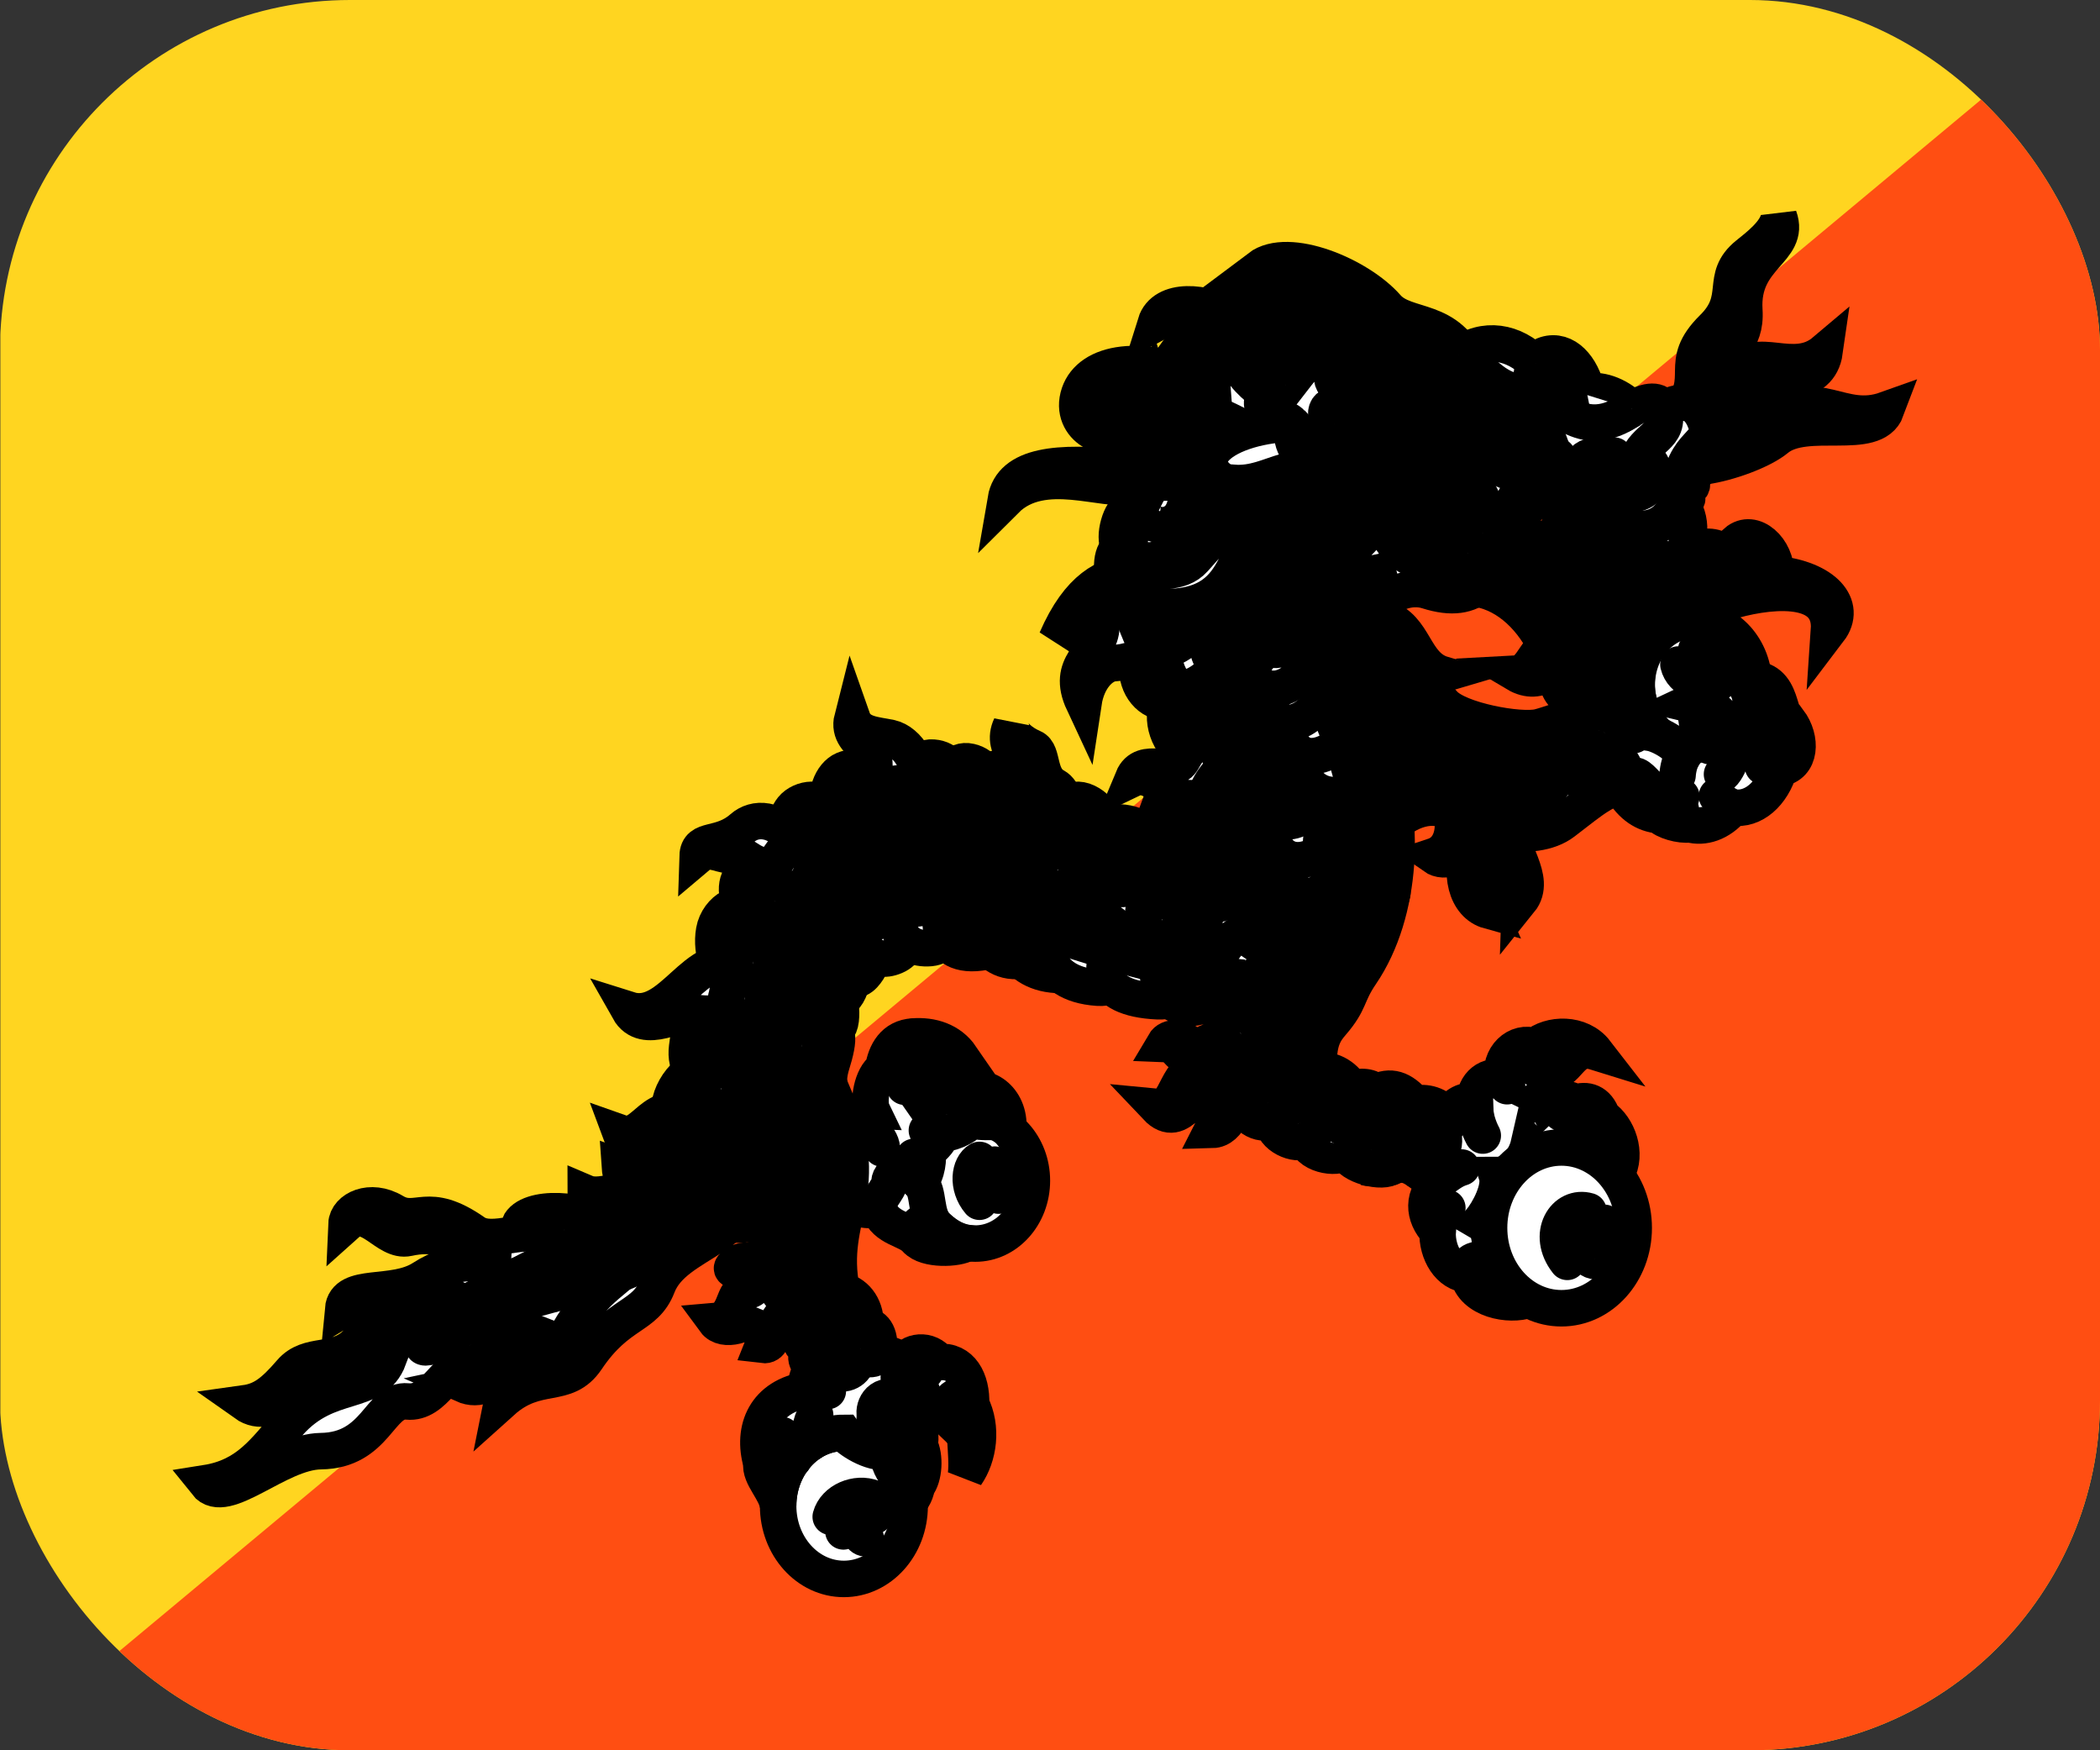 <svg width="24" height="20" viewBox="0 0 24 20" fill="none" xmlns="http://www.w3.org/2000/svg">
<rect x="0" y="0" width="24" height="20" fill="#333333" stroke="none"/>
<g clip-path="url(#clip0_275_23238)">
<path d="M0.004 0H24.007V20H0.004V0Z" fill="#FFD520"/>
<path d="M0.004 20H24.007V0L0.004 20Z" fill="#FF4E12"/>
<path d="M12.952 6.253C12.803 6.194 12.706 6.279 12.711 6.494C12.716 6.709 12.817 6.832 12.967 6.752L12.952 6.253Z" fill="white" stroke="black" stroke-width="0.417"/>
<path d="M13.084 5.85C12.959 5.741 12.843 5.788 12.785 5.993C12.728 6.198 12.788 6.351 12.953 6.328L13.084 5.85V5.85Z" fill="white" stroke="black" stroke-width="0.417"/>
<path d="M13.291 5.462C13.184 5.332 13.062 5.357 12.976 5.549C12.89 5.741 12.927 5.903 13.094 5.91L13.291 5.462ZM13.155 7.353C12.972 7.428 12.952 7.707 13.068 7.879C13.184 8.05 13.397 8.082 13.512 7.879L13.155 7.353L13.155 7.353Z" fill="white" stroke="black" stroke-width="0.417"/>
<path d="M12.943 6.762C12.769 6.698 12.612 6.957 12.585 7.191C12.552 7.486 12.175 7.583 12.383 8.028C12.426 7.744 12.595 7.588 12.73 7.578C12.865 7.567 13.068 7.535 13.155 7.352L12.943 6.762ZM13.493 7.91C13.29 7.964 13.261 8.264 13.406 8.479C13.53 8.663 13.918 8.619 13.908 8.436L13.493 7.91V7.91ZM14.068 9.719C14.078 9.525 13.797 9.45 13.662 9.488C13.527 9.525 13.269 9.483 13.208 9.322C13.16 9.45 13.23 9.59 13.426 9.66C13.574 9.712 13.57 9.831 13.527 9.885C13.638 9.906 13.966 9.906 14.068 9.719Z" fill="white" stroke="black" stroke-width="0.417"/>
<path d="M13.909 8.485C13.71 8.389 13.593 8.536 13.517 8.678C13.406 8.888 13.063 8.619 12.947 8.898C13.104 8.823 13.264 8.983 13.339 9.038C13.551 9.193 13.962 9.145 14.02 8.78L13.909 8.485Z" fill="white" stroke="black" stroke-width="0.417"/>
<path d="M14.024 8.742C13.826 8.909 13.749 9.107 13.754 9.241C13.759 9.375 13.928 9.67 14.111 9.687C14.218 9.445 14.271 8.935 14.024 8.742ZM13.204 9.778C13.204 9.697 13.31 9.665 13.382 9.692C13.455 9.719 13.566 9.799 13.527 9.885L13.204 9.778ZM12.112 9.338C12.093 9.241 12.233 9.075 12.421 9.166C12.609 9.257 12.633 9.434 12.556 9.504L12.112 9.338Z" fill="white" stroke="black" stroke-width="0.417"/>
<path d="M12.571 9.515C12.556 9.461 12.692 9.354 12.923 9.418C13.155 9.483 13.212 9.649 13.204 9.778L12.571 9.515ZM12.088 9.338C12.209 9.236 12.163 9.043 12.054 8.984C11.856 8.876 11.929 8.597 11.803 8.544C11.678 8.49 11.557 8.393 11.552 8.297C11.489 8.431 11.528 8.554 11.615 8.64C11.702 8.726 11.547 9.075 11.658 9.166L12.088 9.338ZM9.499 9.263C9.398 9.086 9.156 9.118 9.055 9.241C8.954 9.365 8.968 9.547 9.065 9.628L9.499 9.263V9.263ZM10.079 9C10.04 8.764 9.784 8.737 9.644 8.796C9.504 8.855 9.408 9.091 9.499 9.263L10.079 9H10.079Z" fill="white" stroke="black" stroke-width="0.417"/>
<path d="M10.465 8.968C10.557 8.769 10.378 8.474 10.175 8.431C10.006 8.395 9.806 8.396 9.741 8.211C9.7 8.372 9.808 8.474 9.934 8.565C10.059 8.656 9.91 8.892 10.113 9.027L10.465 8.968Z" fill="white" stroke="black" stroke-width="0.417"/>
<path d="M10.446 8.975C10.404 8.833 10.489 8.644 10.663 8.657C10.836 8.67 10.935 8.81 10.859 8.985L10.446 8.975Z" fill="white" stroke="black" stroke-width="0.417"/>
<path d="M10.832 8.985C10.808 8.838 10.917 8.664 11.087 8.704C11.257 8.744 11.337 8.898 11.24 9.06L10.832 8.985Z" fill="white" stroke="black" stroke-width="0.417"/>
<path d="M11.216 9.053C11.199 8.904 11.315 8.737 11.483 8.786C11.651 8.836 11.725 8.994 11.62 9.15L11.216 9.053ZM8.302 11.511C7.978 11.511 7.899 11.597 7.853 11.967C7.795 12.429 8.36 12.482 8.302 11.511Z" fill="white" stroke="black" stroke-width="0.417"/>
<path d="M8.447 11.029C7.949 10.819 7.679 11.694 7.186 11.538C7.362 11.85 7.79 11.539 7.949 11.571C8.22 11.624 8.804 11.512 8.447 11.029ZM8.123 12.225C7.877 12.102 7.611 12.52 7.659 12.703C7.721 12.935 8.282 12.746 8.123 12.225ZM6.974 14.028C7.109 14.071 7.273 14.157 7.244 14.447C7.215 14.736 6.722 15.327 6.278 15.359C5.834 15.391 5.674 15.987 5.293 15.82C5.65 15.745 5.65 15.295 5.93 15.155C5.728 15.075 5.621 15.584 5.361 15.584C5.1 15.584 4.974 16.046 4.655 16.014C4.337 15.982 4.303 16.575 3.665 16.582C3.178 16.588 2.574 17.221 2.357 16.947C2.83 16.872 3.021 16.581 3.303 16.26C3.757 15.745 4.269 15.976 4.443 15.52C4.241 15.672 4.001 15.75 3.757 15.745C3.46 15.739 3.134 16.271 2.801 16.035C2.994 16.008 3.12 15.917 3.323 15.681C3.53 15.439 3.835 15.595 4.076 15.348C4.453 14.962 4.776 15.284 5.138 14.801C5.037 14.747 4.82 14.785 4.617 14.903C4.414 15.021 4.153 14.822 3.921 14.962C3.95 14.645 4.491 14.826 4.829 14.608C5.211 14.361 5.527 14.433 5.829 14.463C5.409 14.46 5.245 14.018 4.665 14.146C4.412 14.203 4.211 13.76 3.96 13.985C3.967 13.819 4.231 13.685 4.501 13.846C4.771 14.007 4.88 13.705 5.419 14.082C5.641 14.238 6.022 13.985 6.264 14.152C6.232 14.05 6.095 13.985 5.933 13.999C6.034 13.768 6.689 13.797 6.974 14.028L6.974 14.028Z" fill="white" stroke="black" stroke-width="0.417"/>
<path d="M7.404 13.679C7.191 13.497 6.896 13.717 6.694 13.631C6.694 13.781 6.761 14.007 6.983 14.092C7.051 14.039 7.355 13.744 7.404 13.679Z" fill="white" stroke="black" stroke-width="0.417"/>
<path d="M7.737 13.158C7.403 12.97 7.346 13.437 7.085 13.341C7.094 13.475 7.191 13.641 7.403 13.679L7.737 13.158H7.737Z" fill="white" stroke="black" stroke-width="0.417"/>
<path d="M7.935 12.735C7.442 12.52 7.379 13.046 7.09 12.944C7.157 13.126 7.573 13.223 7.785 13.158L7.935 12.735ZM8.611 10.432C8.48 10.229 8.205 10.395 8.162 10.636C8.118 10.878 8.224 11.216 8.408 11.141L8.611 10.432Z" fill="white" stroke="black" stroke-width="0.417"/>
<path d="M8.944 9.789C8.717 9.73 8.456 9.757 8.485 10.004C8.398 10.047 8.374 10.363 8.611 10.433L8.944 9.789V9.789Z" fill="white" stroke="black" stroke-width="0.417"/>
<path d="M9.094 9.622C8.871 9.333 8.624 9.339 8.485 9.461C8.229 9.687 7.98 9.558 7.973 9.783C8.128 9.652 8.263 9.81 8.388 9.762C8.514 9.714 8.606 9.982 8.954 9.869L9.094 9.622ZM8.557 13.953C8.591 14.023 8.799 14.055 8.9 13.937C9.035 13.78 8.886 13.347 8.673 13.314C8.461 13.282 8.442 13.803 8.558 13.953H8.557Z" fill="white" stroke="black" stroke-width="0.417"/>
<path d="M8.316 13.964C8.62 14.087 8.751 13.808 8.586 13.631C8.543 13.69 8.383 13.905 8.316 13.964Z" fill="white" stroke="black" stroke-width="0.417"/>
<path d="M7.176 14.425C7.118 14.618 6.819 14.65 6.481 15.251C6.143 15.852 5.819 15.6 5.737 16.013C6.143 15.648 6.461 15.89 6.703 15.53C7.07 14.983 7.372 15.061 7.514 14.693C7.717 14.167 8.606 14.178 8.654 13.351C8.355 13.287 7.408 14.178 7.176 14.425V14.425ZM14.797 6.311C15.184 6.451 15.193 7.009 15.637 7.191C16.082 7.374 16.125 7.814 16.487 7.706C16.149 7.605 16.174 7.17 15.821 7.063C15.408 6.937 15.251 6.236 14.923 6.129M16.57 9.225C16.637 9.397 16.628 9.703 16.386 9.783C16.516 9.874 16.709 9.788 16.816 9.59C16.656 9.982 16.763 10.336 17.014 10.406C16.893 10.132 17.163 10.003 17.077 9.826C17.236 9.901 17.376 10.143 17.371 10.293C17.579 10.035 17.217 9.692 17.284 9.45L16.57 9.225ZM14.068 11.983C13.831 11.752 13.73 12.043 13.614 11.943C13.505 11.849 13.36 11.835 13.305 11.929C13.508 11.937 13.409 12.112 13.802 12.155C13.409 12.184 13.481 12.673 13.218 12.648C13.498 12.944 13.643 12.386 13.87 12.477C13.802 12.498 13.976 12.675 13.855 12.911C14.051 12.906 14.131 12.605 14.155 12.45L14.068 11.983ZM8.857 14.489C8.77 14.409 8.519 14.371 8.422 14.435C8.326 14.5 8.359 14.516 8.475 14.527C8.591 14.537 8.741 14.746 8.49 14.757C8.374 14.763 8.413 15.074 8.171 15.095C8.27 15.23 8.553 15.141 8.654 14.993C8.635 15.114 8.78 15.224 8.722 15.369C8.9 15.391 8.796 14.967 9.079 14.988C8.963 15.004 9.011 15.294 9.214 15.219C9.093 15.283 9.156 15.439 9.291 15.401C9.205 15.434 9.176 15.557 9.296 15.627C9.412 15.45 9.282 14.816 8.857 14.489V14.489ZM19.375 8.568C19.745 8.568 20.045 8.235 20.045 7.825C20.045 7.414 19.745 7.081 19.375 7.081C19.006 7.081 18.706 7.414 18.706 7.825C18.706 8.235 19.006 8.568 19.375 8.568Z" fill="white"/>
<path d="M14.797 6.311C15.184 6.451 15.193 7.009 15.637 7.191C16.082 7.374 16.125 7.814 16.487 7.706C16.149 7.605 16.174 7.17 15.821 7.063C15.408 6.937 15.251 6.236 14.923 6.129M7.176 14.425C7.118 14.618 6.819 14.65 6.481 15.251C6.143 15.852 5.819 15.6 5.737 16.013C6.143 15.648 6.461 15.89 6.703 15.53C7.07 14.983 7.372 15.061 7.514 14.693C7.717 14.167 8.606 14.178 8.654 13.351C8.355 13.287 7.408 14.178 7.176 14.425V14.425ZM16.57 9.225C16.637 9.397 16.628 9.703 16.386 9.783C16.516 9.874 16.709 9.788 16.816 9.59C16.656 9.982 16.763 10.336 17.014 10.406C16.893 10.132 17.163 10.003 17.077 9.826C17.236 9.901 17.376 10.143 17.371 10.293C17.579 10.035 17.217 9.692 17.284 9.45L16.57 9.225V9.225ZM14.068 11.983C13.831 11.752 13.73 12.043 13.614 11.943C13.505 11.849 13.36 11.835 13.305 11.929C13.508 11.937 13.409 12.112 13.802 12.155C13.409 12.184 13.481 12.673 13.218 12.648C13.498 12.944 13.643 12.386 13.87 12.477C13.802 12.498 13.976 12.675 13.855 12.911C14.051 12.906 14.131 12.605 14.155 12.45L14.068 11.983ZM8.857 14.489C8.77 14.409 8.519 14.371 8.422 14.435C8.326 14.5 8.359 14.516 8.475 14.527C8.591 14.537 8.741 14.746 8.49 14.757C8.374 14.763 8.413 15.074 8.171 15.095C8.27 15.23 8.553 15.141 8.654 14.993C8.635 15.114 8.78 15.224 8.722 15.369C8.9 15.391 8.796 14.967 9.079 14.988C8.963 15.004 9.011 15.294 9.214 15.219C9.093 15.283 9.156 15.439 9.291 15.401C9.205 15.434 9.176 15.557 9.296 15.627C9.412 15.45 9.282 14.816 8.857 14.489V14.489ZM19.375 8.568C19.745 8.568 20.045 8.235 20.045 7.825C20.045 7.414 19.745 7.081 19.375 7.081C19.006 7.081 18.706 7.414 18.706 7.825C18.706 8.235 19.006 8.568 19.375 8.568V8.568Z" stroke="black" stroke-width="0.417"/>
<path d="M15.879 9.467C16.082 9.252 16.391 9.145 16.603 9.306C16.816 9.467 17.521 9.66 17.869 9.392C18.216 9.124 18.381 8.984 18.535 9.016C18.651 9.209 18.791 9.301 18.965 9.317C19.018 9.381 19.206 9.435 19.313 9.419C19.467 9.462 19.656 9.408 19.805 9.226C20.037 9.263 20.254 9.07 20.337 8.78C20.583 8.748 20.597 8.442 20.443 8.238C20.298 8.206 20.409 7.664 19.883 7.771C20.105 7.922 19.936 8.222 20.119 8.362C19.994 8.362 19.832 8.421 19.793 8.63C19.841 8.485 19.786 8.388 19.752 8.356C19.757 8.233 19.511 7.93 19.279 8.04C19.445 8.08 19.351 8.378 19.472 8.49C19.385 8.496 19.293 8.544 19.24 8.63C19.177 8.507 18.955 8.378 18.82 8.367C18.82 8.324 18.813 8.238 18.796 8.195C18.736 8.067 18.685 7.914 18.709 7.718C18.593 7.857 18.497 8.05 18.439 8.19C18.255 8.05 17.801 8.254 17.589 8.308C17.376 8.362 16.661 8.233 16.497 8.04C16.333 7.847 16.014 7.728 15.715 7.632C15.303 7.499 15.3 6.999 14.845 6.655C14.836 7.278 15.686 9.252 15.879 9.467H15.879ZM11.146 14.21C11.504 14.21 11.793 13.888 11.793 13.491C11.793 13.094 11.504 12.772 11.146 12.772C10.789 12.772 10.499 13.094 10.499 13.491C10.499 13.888 10.789 14.21 11.146 14.21Z" fill="white" stroke="black" stroke-width="0.417"/>
<path d="M9.601 13.658C9.731 13.845 9.953 13.835 10.045 13.819C10.122 14.044 10.368 14.039 10.475 14.162C10.581 14.286 10.943 14.275 11.05 14.205C10.953 14.194 10.827 14.13 10.707 14.017C10.561 13.881 10.629 13.609 10.513 13.513C10.6 13.405 10.615 13.228 10.596 13.159C10.687 13.1 10.755 13.003 10.765 12.955C10.924 12.944 11.064 12.853 11.122 12.783C11.204 12.869 11.412 12.756 11.523 12.901C11.547 12.547 11.243 12.359 11.04 12.477C10.958 12.429 10.74 12.461 10.702 12.525C10.634 12.493 10.446 12.601 10.359 12.67C10.456 12.611 10.47 12.434 10.431 12.37C10.513 12.332 10.605 12.209 10.615 12.118C10.731 12.139 10.905 12.053 10.982 12.075C10.856 11.892 10.649 11.828 10.436 11.844C10.216 11.857 10.122 12.029 10.093 12.214C9.963 12.3 9.919 12.59 9.968 12.692C9.893 12.689 9.823 12.77 9.794 12.815C9.692 12.767 9.548 12.732 9.444 12.732M9.49 12.44C9.446 12.3 9.504 12.175 9.533 12.064C9.608 11.782 9.562 11.71 9.335 11.748C9.316 11.882 9.432 12.322 9.49 12.44Z" fill="white"/>
<path d="M9.601 13.658C9.731 13.845 9.953 13.835 10.045 13.819C10.122 14.044 10.368 14.039 10.475 14.162C10.581 14.286 10.943 14.275 11.05 14.205C10.953 14.194 10.827 14.13 10.707 14.017C10.561 13.881 10.629 13.609 10.513 13.513C10.6 13.405 10.615 13.228 10.596 13.159C10.687 13.1 10.755 13.003 10.765 12.955C10.924 12.944 11.064 12.853 11.122 12.783C11.204 12.869 11.412 12.756 11.523 12.901C11.547 12.547 11.243 12.359 11.04 12.477C10.958 12.429 10.74 12.461 10.702 12.525C10.634 12.493 10.446 12.601 10.359 12.67C10.456 12.611 10.47 12.434 10.431 12.37C10.513 12.332 10.605 12.209 10.615 12.118C10.731 12.139 10.905 12.053 10.982 12.075C10.856 11.892 10.649 11.828 10.436 11.844C10.216 11.857 10.122 12.029 10.093 12.214C9.963 12.3 9.919 12.59 9.968 12.692C9.893 12.689 9.823 12.77 9.794 12.815C9.692 12.767 9.548 12.732 9.444 12.732M9.49 12.44C9.446 12.3 9.504 12.175 9.533 12.064C9.608 11.782 9.562 11.71 9.335 11.748C9.316 11.882 9.432 12.322 9.49 12.44Z" stroke="black" stroke-width="0.417"/>
<path d="M9.323 11.763C9.381 11.828 9.586 11.857 9.608 11.653C9.633 11.419 9.548 11.329 9.364 11.42C9.35 11.473 9.333 11.693 9.323 11.763Z" fill="white" stroke="black" stroke-width="0.417"/>
<path d="M9.367 11.412C9.444 11.447 9.611 11.517 9.702 11.318C9.779 11.152 9.678 11.023 9.519 11.034C9.48 11.082 9.403 11.254 9.367 11.412Z" fill="white" stroke="black" stroke-width="0.417"/>
<path d="M9.509 11.018C9.528 11.082 9.726 11.297 9.871 11.141C10.016 10.986 10.016 10.755 9.799 10.669C9.741 10.68 9.567 10.905 9.509 11.018V11.018Z" fill="white" stroke="black" stroke-width="0.417"/>
<path d="M9.799 10.669C9.842 10.803 9.977 11.034 10.228 10.926C10.479 10.819 10.373 10.47 10.257 10.4C10.19 10.406 9.915 10.545 9.799 10.669Z" fill="white" stroke="black" stroke-width="0.417"/>
<path d="M10.258 10.401C10.238 10.519 10.258 10.841 10.6 10.835C10.943 10.83 10.847 10.385 10.76 10.32C10.62 10.32 10.383 10.326 10.258 10.401Z" fill="white" stroke="black" stroke-width="0.417"/>
<path d="M10.774 10.336C10.736 10.427 10.649 11.028 11.32 10.862C11.407 10.84 11.634 10.288 10.774 10.336Z" fill="white" stroke="black" stroke-width="0.417"/>
<path d="M11.141 10.39C11.074 10.465 11.248 11.071 11.701 10.969C12.155 10.867 11.774 10.293 11.141 10.39Z" fill="white" stroke="black" stroke-width="0.417"/>
<path d="M11.527 10.481C11.455 10.648 11.564 11.141 12.124 11.141C12.632 11.141 12.097 10.492 11.527 10.481Z" fill="white" stroke="black" stroke-width="0.417"/>
<path d="M11.967 10.626C11.931 10.719 11.886 11.242 12.546 11.286C13.025 11.319 12.909 10.567 11.967 10.626Z" fill="white" stroke="black" stroke-width="0.417"/>
<path d="M12.677 10.846C12.595 11.007 12.508 11.409 13.232 11.441C13.697 11.462 13.411 10.857 12.677 10.846Z" fill="white" stroke="black" stroke-width="0.417"/>
<path d="M13.281 10.97C13.175 11.131 13.253 11.446 13.522 11.506C13.86 11.581 13.909 11.227 13.677 11.056C13.445 10.884 13.281 10.97 13.281 10.97V10.97Z" fill="white" stroke="black" stroke-width="0.417"/>
<path d="M13.609 11.044C13.532 11.194 13.58 11.559 14.092 11.559C14.198 11.559 14.604 11.098 13.609 11.044ZM9.644 18.042C10.059 18.042 10.396 17.668 10.396 17.207C10.396 16.746 10.059 16.372 9.644 16.372C9.229 16.372 8.893 16.746 8.893 17.207C8.893 17.668 9.229 18.042 9.644 18.042Z" fill="white" stroke="black" stroke-width="0.417"/>
<path d="M15.155 5.904C15.097 5.968 14.976 6.162 14.952 6.237C14.701 7.074 15.371 7.699 15.763 8.598C16.072 9.306 16.034 10.422 15.551 11.13C15.385 11.373 15.435 11.442 15.222 11.689C15.141 11.783 15.048 11.903 15.077 12.247C15.213 12.193 15.406 12.332 15.444 12.451C15.541 12.397 15.676 12.418 15.725 12.483C15.889 12.397 16.024 12.44 16.169 12.612C16.294 12.59 16.43 12.612 16.555 12.762C16.623 12.612 16.758 12.558 16.855 12.59C16.845 12.397 17.019 12.257 17.173 12.332C17.125 12.075 17.337 11.882 17.54 11.957C17.714 11.807 18.062 11.796 18.236 12.021C17.927 11.925 17.936 12.29 17.675 12.257C17.743 12.472 17.569 12.595 17.395 12.665C17.506 12.606 17.627 12.536 17.666 12.611C17.762 12.518 17.956 12.553 18.004 12.601C18.132 12.555 18.255 12.59 18.313 12.762C18.487 12.88 18.603 13.18 18.477 13.406C18.439 13.17 18.294 13.18 18.236 13.084C18.101 13.137 17.965 13.137 17.927 13.041C17.849 13.127 17.589 13.202 17.473 13.073C17.429 13.266 17.279 13.427 17.106 13.427C17.154 13.577 17.019 13.835 16.913 13.964C17.077 14.06 17.028 14.275 16.99 14.404C17.241 14.447 17.028 14.694 17.463 14.854C17.251 14.93 16.835 14.854 16.777 14.565C16.565 14.554 16.42 14.318 16.43 14.071C16.265 13.899 16.241 13.652 16.468 13.481C16.275 13.545 16.169 13.202 15.889 13.341C15.749 13.411 15.382 13.293 15.386 13.148C15.329 13.255 14.976 13.213 14.928 13.03C14.812 13.1 14.541 12.982 14.546 12.805C14.396 12.88 14.194 12.746 14.203 12.574C14.063 12.553 14.049 12.413 14.058 12.295C13.933 12.231 13.967 12.096 14.015 11.935C13.928 11.828 13.967 11.678 14.034 11.538C13.938 11.431 13.957 11.302 13.986 11.152C13.522 11.109 12.941 10.985 11.61 10.53C9.601 9.843 9.06 11.453 9.504 12.461C10.017 13.625 9.446 13.878 9.62 14.747C9.804 14.79 9.9 14.962 9.891 15.144C9.999 15.15 10.076 15.262 10.038 15.477C10.13 15.458 10.248 15.488 10.325 15.573C10.393 15.434 10.615 15.402 10.731 15.563C10.982 15.541 11.108 15.767 11.098 16.046C11.233 16.314 11.185 16.642 11.04 16.851C11.055 16.738 11.04 16.577 11.035 16.48C11.026 16.303 10.803 16.266 10.828 16.121C10.712 16.132 10.601 16.062 10.562 15.965C10.494 16.03 10.398 16.051 10.316 16.019C10.446 16.083 10.547 16.341 10.509 16.513C10.576 16.641 10.562 16.878 10.48 16.98C10.441 17.189 10.296 17.264 10.108 17.173C10.214 17.098 10.253 16.963 10.248 16.851C10.18 16.786 10.147 16.663 10.142 16.588C9.953 16.62 9.693 16.443 9.644 16.373C9.23 16.373 8.893 16.747 8.893 17.208C8.874 17.036 8.678 16.867 8.703 16.722C8.587 16.325 8.751 15.954 9.224 15.88C9.166 15.729 9.369 15.573 9.292 15.402C9.193 15.183 9.012 14.897 8.741 14.565C8.905 14.254 8.857 13.835 8.761 13.577C8.622 13.208 8.49 13.298 7.998 13.899C7.195 14.879 6.124 14.608 5.177 15.252C4.926 15.423 4.675 15.488 4.945 15.187C5.216 14.887 5.931 14.586 6.394 14.329C7.262 13.846 7.998 13.041 8.287 11.474C8.968 7.792 11.475 9.006 13.059 9.693C14.546 10.337 14.275 8.877 13.522 7.997C12.617 6.939 12.798 6.108 13.223 5.443C13.986 5.325 15.449 5.62 15.155 5.904L15.155 5.904Z" fill="white" stroke="black" stroke-width="0.417"/>
<path d="M17.845 14.949C18.301 14.949 18.671 14.538 18.671 14.031C18.671 13.524 18.301 13.112 17.845 13.112C17.388 13.112 17.018 13.524 17.018 14.031C17.018 14.538 17.388 14.949 17.845 14.949Z" fill="white" stroke="black" stroke-width="0.417"/>
<path d="M14.691 5.946C14.508 6.848 14.662 7.256 14.932 7.653C15.491 8.473 15.937 10.346 15.299 11.57" stroke="black" stroke-width="0.417"/>
<path d="M15.657 10.513C15.734 10.481 15.879 10.379 15.913 10.202M15.714 10.121C15.739 9.966 15.956 9.898 15.961 9.732M15.719 9.514C15.705 9.353 15.937 9.209 15.903 9.048M15.594 8.935C15.575 8.844 15.787 8.672 15.729 8.527M15.435 8.372C15.391 8.27 15.536 8.152 15.473 8.044M15.203 7.921C15.188 7.851 15.278 7.698 15.229 7.607M14.971 7.39C14.99 7.363 15.068 7.299 15.036 7.218M14.812 7.001C14.843 6.982 14.937 6.95 14.925 6.872" stroke="black" stroke-width="0.417" stroke-linecap="round"/>
<path d="M9.977 17.118C9.784 17.043 9.543 17.15 9.494 17.332M9.639 17.499C9.663 17.316 9.914 17.236 9.992 17.322C9.832 17.225 9.755 17.568 9.895 17.579M11.194 13.254C11.079 13.319 11.045 13.555 11.194 13.732M11.368 13.308C11.286 13.383 11.291 13.608 11.412 13.662C11.31 13.582 11.412 13.442 11.484 13.437C11.556 13.431 11.605 13.528 11.518 13.625M18.154 13.839C17.883 13.759 17.666 14.107 17.912 14.419C17.907 14.118 18.1 13.92 18.337 13.973M18.228 14.181C18.162 14.181 18.124 14.239 18.124 14.295C18.124 14.354 18.17 14.411 18.245 14.411C18.294 14.411 18.332 14.349 18.332 14.3M19.182 7.593C19.225 7.775 19.452 7.851 19.631 7.808M19.631 7.69C19.491 7.695 19.375 7.55 19.385 7.427C19.385 7.518 19.573 7.561 19.631 7.502" stroke="black" stroke-width="0.417" stroke-linecap="round" stroke-linejoin="round"/>
<path d="M10.045 13.818C10.006 13.711 10.161 13.604 10.166 13.502C10.171 13.4 10.339 13.319 10.513 13.512M10.431 12.37C10.398 12.386 10.368 12.407 10.339 12.418M10.765 12.954C10.723 12.957 10.639 12.952 10.593 12.917M10.596 13.158C10.562 13.177 10.487 13.209 10.444 13.22M8.939 16.399C8.934 16.496 9.021 16.635 9.069 16.678M9.316 16.169C9.268 16.249 9.239 16.389 9.268 16.485M10.035 16.491C9.948 16.426 10.006 16.26 9.997 16.152C9.987 16.045 10.098 15.873 10.315 16.018M9.224 15.879C9.311 15.863 9.403 15.868 9.461 15.895M10.325 15.573C10.287 15.632 10.277 15.696 10.272 15.739M10.731 15.562C10.663 15.562 10.605 15.616 10.576 15.67M9.794 12.815C9.871 12.844 10.072 12.981 10.079 13.123M10.615 12.117C10.378 12.112 10.287 11.844 10.465 11.844M11.04 12.477C10.948 12.52 10.992 12.697 11.122 12.782M10.475 14.162C10.429 14.097 10.489 13.909 10.639 13.966M10.827 16.12C10.837 15.957 11.023 15.86 11.098 16.045M10.142 16.587C10.129 16.407 10.211 16.348 10.284 16.337C10.356 16.327 10.46 16.394 10.508 16.512M8.702 16.721C8.712 16.614 8.794 16.501 8.881 16.517M17.54 11.956C17.477 12.007 17.436 12.235 17.675 12.257M17.173 12.332C17.173 12.359 17.205 12.396 17.224 12.412M18.313 12.761C18.25 12.708 18.088 12.925 18.236 13.083M16.777 14.564C16.741 14.411 16.869 14.371 16.99 14.403M16.468 13.48C16.541 13.427 16.613 13.368 16.705 13.341M16.43 14.07C16.43 13.941 16.487 13.834 16.541 13.802M16.854 12.59C16.845 12.745 16.903 12.895 16.946 12.976M18.004 12.6C17.934 12.624 17.871 12.654 17.845 12.718M17.927 13.04C17.96 13.008 17.999 12.97 18.016 12.944M19.752 8.356C19.752 8.506 19.583 8.586 19.472 8.49M20.119 8.361C20.194 8.425 20.452 8.364 20.392 8.197M19.805 9.225C19.752 9.214 19.66 9.15 19.622 9.096M20.336 8.78C20.25 8.801 20.192 8.78 20.148 8.758M18.965 9.316C19.013 9.316 19.129 9.295 19.209 9.249M18.82 8.367C18.757 8.359 18.711 8.372 18.675 8.399M19.793 8.629C19.776 8.696 19.733 8.801 19.68 8.847" stroke="black" stroke-width="0.417" stroke-linecap="round"/>
<path d="M18.656 8.865C18.776 8.806 18.926 9.262 19.216 9.101M19.24 8.629C19.201 8.688 19.177 8.779 19.172 8.86" stroke="black" stroke-width="0.417" stroke-linecap="round" stroke-linejoin="round"/>
<path d="M13.464 7.932C13.503 7.926 13.571 7.91 13.585 7.857M8.495 12.928C8.64 13.019 8.741 13.174 8.678 13.405M15.135 7.438C15.179 7.47 15.343 7.47 15.435 7.433M15.551 7.546C15.546 7.621 15.565 7.905 15.435 7.964M15.483 7.927C15.604 7.969 15.845 7.953 15.923 7.707M15.753 7.916C15.816 8.023 15.835 8.232 15.647 8.345M15.802 8.093C15.942 8.147 16.265 8.152 16.231 7.846M16.121 8.093C16.217 8.243 16.642 8.42 16.575 8.109M15.729 8.527C15.893 8.57 16.125 8.447 16.029 8.125M16.492 8.286C16.516 8.409 17.057 8.538 16.985 8.259M16.884 8.42C16.985 8.678 17.521 8.656 17.352 8.313M17.265 8.581C17.371 8.726 17.845 8.64 17.656 8.291M17.651 8.576C17.946 8.822 18.289 8.468 17.917 8.211M18.086 8.495C18.347 8.726 18.666 8.307 18.439 8.189M16.024 8.399C16.106 8.425 16.28 8.415 16.318 8.248M16.253 8.361C16.244 8.605 16.613 8.699 16.707 8.417M16.584 8.57C16.652 8.731 16.975 8.796 17.028 8.565M16.975 8.672C17.028 8.833 17.308 8.817 17.386 8.651M17.284 8.758C17.371 8.967 17.729 8.967 17.811 8.662M17.748 8.796C17.888 8.892 18.188 8.855 18.163 8.554M18.105 8.769C18.313 8.957 18.608 8.774 18.463 8.458M18.448 9.016C18.559 8.994 18.617 8.747 18.501 8.683M15.874 9.059C16.106 8.919 16.149 8.683 15.99 8.452M16.072 8.823C16.217 8.919 16.492 8.817 16.541 8.581M16.27 8.849C16.352 8.967 16.367 9.112 16.261 9.246M16.338 9C16.594 8.822 16.912 9.15 16.676 9.348M16.632 8.984C16.69 8.967 16.792 8.849 16.801 8.715M16.748 9.107C16.854 8.983 17.579 9.236 17.12 9.493M17.086 8.769C17.226 8.828 17.299 9.048 17.086 9.123M17.27 9.306C17.424 9.128 17.907 9.241 17.733 9.467M17.618 9.236C17.704 8.908 18.221 9.112 18.052 9.246M17.511 8.908C17.526 8.973 17.531 9.134 17.434 9.219M17.946 8.844C17.965 8.898 17.961 8.999 17.917 9.064M18.274 8.849C18.303 8.908 18.352 9.021 18.245 9.112M14.141 6.381C14.145 6.687 14.242 6.891 14.614 6.697M14.256 6.746C14.073 7.02 14.28 7.315 14.643 7.02M13.691 6.88C13.942 7.18 14.391 6.96 14.102 6.504M14.406 7.138C14.358 7.433 14.575 7.492 14.754 7.358M13.469 6.928C13.515 7.225 13.788 7.459 14.053 7.277M13.798 7.336C13.798 7.76 14.324 7.808 14.445 7.368M14.256 7.637C14.425 8.023 14.792 7.867 14.913 7.631M13.884 7.02C13.952 7.207 14.087 7.417 14.401 7.261M12.919 6.928C12.962 7.084 13.213 7.272 13.503 7.057M13.097 7.127C12.943 7.379 13.252 7.615 13.624 7.24M13.281 7.438C13.344 7.792 13.469 8.077 13.923 7.621M13.696 7.803C13.86 8.028 14.111 8.168 14.348 7.787" stroke="black" stroke-width="0.417"/>
<path d="M14.522 7.867C14.507 8.135 14.556 8.27 14.744 8.259C14.893 8.25 15.034 8.119 15.116 7.98M14.71 8.259C14.705 8.565 14.923 8.807 15.328 8.495M14.879 8.619C14.802 8.849 15.034 9.225 15.488 9.032M13.918 8.007C13.889 8.302 14.136 8.501 14.532 8.12M14.111 8.334C14.126 8.576 14.372 8.865 14.735 8.447M14.285 8.64C14.256 9.053 14.599 9.171 14.889 8.855M13.769 8.334C13.846 8.34 13.909 8.264 13.947 8.211M13.933 8.635C14 8.651 14.116 8.581 14.155 8.495M14.102 9.123C14.179 9.214 14.44 9.15 14.474 9.026M14.392 9.118C14.537 9.493 14.923 9.477 15.082 9.053M15.01 9.204C15.082 9.424 15.266 9.563 15.565 9.488M15.155 9.429C14.986 9.735 15.208 10.094 15.584 9.74M15.246 9.885C15.227 10.078 15.386 10.298 15.604 10.325M14.531 9.322C14.473 9.756 14.754 9.965 15.106 9.735M14.121 9.531C14.213 9.611 14.377 9.622 14.531 9.558M14.72 9.81C14.633 10.175 14.971 10.438 15.261 10.03M14.252 9.59C14.256 9.778 14.421 9.982 14.706 9.923M15.502 10.298C15.309 10.443 15.27 10.701 15.541 10.867M15.029 10.223C15.039 10.443 15.13 10.566 15.348 10.588M14.744 10.11C14.454 10.405 14.739 10.749 15.082 10.459M14.947 10.55C14.85 10.888 15.213 11.092 15.406 10.749M14.348 9.831C14.242 10.164 14.377 10.384 14.623 10.362M13.967 9.767C13.981 9.965 14.136 10.035 14.309 9.992M14.078 9.976C13.947 10.255 14.145 10.405 14.406 10.298M15.198 10.921C15.155 11.098 15.179 11.226 15.415 11.285M15.213 11.173C14.928 11.318 14.903 11.624 15.126 11.822M14.983 10.832C14.833 10.982 14.862 11.243 15.027 11.345M13.716 9.853C13.551 10.033 13.708 10.529 14.07 10.258M14.657 10.48C14.435 10.684 14.536 11.055 14.903 10.953M14.29 10.325C14.174 10.69 14.285 10.819 14.546 10.824" stroke="black" stroke-width="0.417"/>
<path d="M13.474 9.837C13.276 10.003 13.329 10.239 13.416 10.347C13.503 10.454 13.667 10.406 13.72 10.266M13.058 9.692C12.836 10.009 13.058 10.385 13.373 10.272M14.247 10.631C14.02 10.723 13.847 10.952 13.986 11.152C14.068 11.27 14.425 11.286 14.527 10.83M13.836 10.336C13.706 10.545 13.749 10.744 13.991 10.846M13.822 10.728C13.681 10.814 13.59 10.916 13.624 11.104M13.508 10.401C13.455 10.653 13.518 10.809 13.658 10.884M13.503 10.701C13.286 10.685 13.175 10.787 13.247 11.023M13.266 10.76C13.054 10.674 13.02 10.47 13.112 10.256M13.083 10.572C12.851 10.583 12.749 10.712 12.749 10.889" stroke="black" stroke-width="0.417"/>
<path d="M12.769 9.568C12.6 9.649 12.546 9.901 12.609 10.04C12.672 10.18 12.87 10.191 12.991 10.099M12.296 9.37C12.141 9.563 12.32 9.939 12.595 9.847M11.899 9.22C11.755 9.445 11.914 9.821 12.286 9.713M12.305 10.759C12.266 10.491 12.518 10.314 12.827 10.663M12.677 10.121C12.585 10.213 12.542 10.357 12.556 10.475M11.504 9.091C11.344 9.391 11.537 9.665 11.88 9.558M12.397 9.837C12.17 10.089 12.247 10.341 12.416 10.486M12.252 10.132C11.909 10.137 11.89 10.577 12.17 10.717M11.991 9.692C11.851 9.799 11.808 10.094 12.049 10.212M11.982 10.352C11.837 10.277 11.663 10.368 11.677 10.556M11.764 10.357C11.634 10.014 11.252 10.073 11.286 10.427M11.87 9.933C11.788 9.949 11.624 10.003 11.561 10.143M11.586 9.547C11.431 9.74 11.552 9.971 11.677 10.019M11.127 9.005C11.098 9.236 11.18 9.348 11.441 9.327M11.219 9.3C11.117 9.579 11.252 9.703 11.513 9.687M11.276 9.644C11.122 9.847 11.228 10.068 11.378 10.159M11.204 9.901C10.929 9.864 10.885 10.218 10.977 10.384" stroke="black" stroke-width="0.417"/>
<path d="M10.982 8.979C10.813 9.059 10.716 9.295 10.808 9.44C10.9 9.585 11.083 9.537 11.185 9.461M10.866 9.504C10.726 9.74 10.851 9.917 11.001 9.987" stroke="black" stroke-width="0.417"/>
<path d="M10.325 8.951C10.214 9.08 10.282 9.343 10.552 9.348C10.77 9.353 10.88 9.123 10.813 8.962M10.514 9.348C10.427 9.563 10.48 9.794 10.808 9.756M10.948 10.094C10.745 9.992 10.475 10.094 10.591 10.363M10.562 9.713C10.48 9.842 10.509 10.024 10.6 10.137M10.547 10.056C10.412 10.083 10.282 10.164 10.364 10.4M10.344 10.207C10.17 10.148 9.948 10.287 10.084 10.486M10.055 10.298C9.905 10.271 9.726 10.448 9.871 10.626M9.813 10.48C9.678 10.518 9.519 10.69 9.659 10.824M10.494 9.638C10.301 9.735 10.282 9.976 10.373 10.153M10.291 9.193C10.001 9.316 10.006 9.746 10.325 9.88M10.19 9.783C10.016 9.896 9.982 10.11 10.098 10.25M9.886 9.032C9.77 9.075 9.779 9.472 10.088 9.461M9.567 9.166C9.335 9.338 9.615 9.772 9.992 9.461M9.784 9.568C9.75 9.745 9.794 9.938 10.05 9.96M9.799 9.805C9.615 9.88 9.581 10.298 9.914 10.33M9.214 9.424C8.978 9.665 9.408 9.874 9.567 9.525M8.886 9.826C8.77 9.981 9.176 10.389 9.354 9.708M9.398 9.697C9.407 9.858 9.494 9.955 9.673 9.965M9.668 10.121C9.383 10.169 9.292 10.566 9.61 10.652M9.142 10.068C9.132 10.218 9.272 10.341 9.432 10.314M9.577 10.642C9.316 10.706 9.282 11.082 9.514 11.06M9.393 11.409C9.176 11.336 9.171 11.049 9.364 10.942" stroke="black" stroke-width="0.417"/>
<path d="M9.214 11.157C9.031 11.28 9.103 11.575 9.2 11.618C9.296 11.661 9.374 11.607 9.383 11.516M9.369 11.929C9.388 12.069 8.922 12.015 9.161 11.581M9.159 11.954C9.002 12.227 9.258 12.45 9.419 12.217M9.18 12.284C9.118 12.504 9.357 12.662 9.511 12.49M8.659 10.223C8.572 10.422 9.006 10.497 9.035 10.089M8.538 10.518C8.451 10.905 9.108 10.824 8.939 10.325M8.953 10.583C9.045 10.642 9.32 10.647 9.388 10.32M9.19 10.593C9.209 10.695 9.291 10.819 9.369 10.856M8.876 10.695C8.847 10.905 9.036 11.076 9.253 11.06M8.91 10.899C8.804 11.06 8.77 11.372 9.103 11.393M8.403 10.953C8.35 11.119 8.664 11.291 8.847 11.017M8.306 11.377C8.28 11.503 8.562 11.672 8.722 11.135M8.596 11.409C8.664 11.543 8.891 11.65 9.031 11.388M8.804 11.549C8.746 11.736 8.905 11.914 9.098 11.86M8.442 11.506C8.403 11.774 8.683 11.93 8.857 11.79M8.258 11.624C8.176 11.967 8.572 12.096 8.722 11.838M8.62 11.94C8.635 12.133 8.905 12.3 9.118 12.139M8.137 12.101C8.118 12.187 8.442 12.273 8.49 11.973M8.326 12.176C8.403 12.396 8.664 12.45 8.814 12.182M8.727 12.289C8.76 12.493 8.997 12.606 9.205 12.466M9.291 12.547C9.238 12.82 9.494 13.04 9.654 12.89M8.881 12.498C8.804 12.799 9.142 12.971 9.33 12.804M8.475 12.348C8.456 12.627 8.654 12.793 8.881 12.67M8.046 12.375C7.978 12.557 8.335 12.708 8.504 12.552M7.823 12.874C7.915 12.992 8.234 12.874 8.263 12.611M8.176 12.804C8.292 12.954 8.567 13.035 8.678 12.713M8.582 12.879C8.577 13.11 8.949 13.277 9.069 12.852M9.506 12.936C9.472 13.048 9.552 13.228 9.719 13.25M9.2 12.866C9.175 12.995 9.345 13.175 9.523 13.102M9.557 13.156C9.509 13.295 9.55 13.496 9.719 13.494M9.574 13.416C9.448 13.534 9.502 13.743 9.683 13.752M9.509 13.614C9.33 13.748 9.393 14.044 9.63 14.028M8.968 13.046C8.968 13.335 9.292 13.378 9.354 13.11M9.229 13.282C9.18 13.453 9.306 13.62 9.504 13.572M9.267 15.353C9.311 15.423 9.49 15.305 9.441 15.187C9.393 15.069 9.204 15.133 9.224 15.257M9.398 15.138C9.422 14.902 9.171 14.865 9.108 15.069M9.2 14.951C9.262 14.833 9.05 14.672 8.963 14.843M9.04 14.773C9.098 14.602 8.857 14.527 8.838 14.682M8.784 14.457C8.813 14.371 9.084 14.425 8.968 14.602M9.176 14.816C9.282 14.709 9.103 14.489 8.992 14.57M9.89 15.144C9.806 15.154 9.719 15.216 9.782 15.415C9.825 15.553 10.011 15.559 10.037 15.476" stroke="black" stroke-width="0.417"/>
<path d="M9.767 15.243C9.685 15.184 9.507 15.283 9.589 15.476C9.65 15.622 9.806 15.562 9.83 15.487M9.306 15.519C9.347 15.6 9.552 15.565 9.588 15.476M9.446 15.254C9.489 15.222 9.569 15.262 9.586 15.302M9.432 13.931C9.292 14.033 9.378 14.344 9.596 14.264M9.388 14.183C9.277 14.28 9.378 14.581 9.586 14.468M9.422 14.468C9.345 14.553 9.42 14.792 9.62 14.747M9.393 14.586C9.349 14.564 9.236 14.58 9.188 14.661M9.268 13.499C9.161 13.612 9.212 13.842 9.41 13.861M9.229 13.735C9.077 13.818 9.077 14.153 9.381 14.167M9.217 14.113C9.132 14.188 9.173 14.478 9.391 14.441M9.287 14.43C9.255 14.465 9.25 14.553 9.277 14.591M9.19 14.32C9.113 14.323 9.011 14.384 8.985 14.473M8.845 14.162C8.874 14.076 9.113 14.081 9.13 14.334M9.154 14.033C9.12 14.041 9.055 14.076 9.038 14.149M9.05 13.247C8.946 13.352 8.895 13.682 9.212 13.746M8.84 13.928C8.84 13.84 9.055 13.765 9.13 13.896M8.702 13.448C8.734 13.515 8.883 13.606 8.975 13.531M7.925 12.922C7.92 13.078 8.036 13.217 8.195 13.196C8.355 13.175 8.388 13.019 8.34 12.917M8.219 13.201C8.113 13.346 8.243 13.55 8.364 13.491M8.34 13.099C8.403 13.072 8.611 13.04 8.673 13.148M7.669 13.142C7.621 13.223 7.92 13.303 8.021 13.148M7.92 13.228C7.91 13.335 7.959 13.518 8.205 13.443" stroke="black" stroke-width="0.417"/>
<path d="M8.244 13.609C8.282 13.518 8.099 13.368 7.959 13.534C7.819 13.7 7.978 13.888 8.065 13.824M7.601 13.25C7.529 13.389 7.809 13.644 7.968 13.408" stroke="black" stroke-width="0.417"/>
<path d="M7.415 13.491C7.314 13.606 7.439 13.818 7.592 13.754C7.744 13.69 7.729 13.512 7.693 13.467" stroke="black" stroke-width="0.417"/>
<path d="M7.22 13.706C7.138 13.789 7.217 13.985 7.331 13.985C7.444 13.985 7.514 13.886 7.493 13.76M7.681 13.69C7.666 13.813 7.831 13.899 7.937 13.784M7.942 13.558C7.956 13.531 7.944 13.486 7.92 13.464M7.044 13.872C6.95 13.955 7.152 14.186 7.28 13.974M7.77 13.826C7.71 13.891 7.806 14.06 7.903 14.009M7.44 13.944C7.454 14.06 7.657 14.146 7.785 13.969M7.551 14.06C7.519 14.132 7.582 14.248 7.659 14.232M9.473 14.723C9.398 14.886 9.637 15.077 9.811 14.878M9.646 14.967C9.61 15.055 9.654 15.179 9.719 15.224M9.42 15.152C9.437 15.071 9.54 14.996 9.635 15.034M9.294 14.94C9.308 14.867 9.395 14.795 9.461 14.814M14.98 11.591C14.638 11.597 14.783 12.209 15.077 12.085M14.87 12.043C14.802 12.166 14.932 12.362 15.077 12.246M15.039 12.271C14.937 12.458 15.299 12.745 15.444 12.45M15.329 12.563C15.333 12.74 15.797 12.853 15.729 12.498M15.686 12.691C15.797 12.901 16.212 12.922 16.169 12.611M16.077 12.826C16.164 12.965 16.57 13.051 16.555 12.761M14.43 11.06C14.488 11.227 14.686 11.286 14.903 11.189M14.305 11.178C14.44 11.275 14.242 11.715 14.034 11.538M14.305 11.452C14.454 11.533 14.638 11.474 14.691 11.238M14.599 11.42C14.614 11.543 14.773 11.64 14.981 11.592M14.227 11.549C14.42 11.731 14.14 12.107 14.015 11.935M14.3 11.688C14.392 11.763 14.628 11.72 14.652 11.522M14.546 11.688C14.565 11.817 14.657 11.865 14.788 11.871M14.247 11.865C14.343 12.015 14.585 12.058 14.691 11.86M14.585 11.973C14.575 12.117 14.72 12.235 14.87 12.203M14.058 12.294C14.184 12.364 14.319 12.101 14.213 11.919M14.203 12.573C14.353 12.584 14.372 12.332 14.232 12.193M14.546 12.804C14.672 12.772 14.633 12.466 14.329 12.439M14.927 13.03C15.048 12.992 14.951 12.654 14.618 12.676M15.386 13.148C15.468 13.008 15.198 12.772 14.976 12.896M15.613 13.341C15.763 13.389 15.864 12.949 15.391 13.019M15.889 13.341C16.019 13.303 16.111 13.04 15.729 13.126M16.178 13.363C16.294 13.427 16.347 13.051 15.995 13.153M14.232 12.193C14.377 12.284 14.604 12.176 14.585 11.973M14.527 12.15C14.575 12.246 14.556 12.434 14.464 12.482M14.541 12.375C14.638 12.418 14.768 12.381 14.845 12.209M14.71 12.375C14.739 12.45 14.749 12.601 14.686 12.676M14.735 12.504C14.841 12.568 14.966 12.482 15.019 12.359M14.952 12.466C15.029 12.52 15.097 12.772 14.966 12.874M15.039 12.756C15.13 12.762 15.266 12.762 15.352 12.633M15.29 12.703C15.372 12.729 15.468 12.88 15.435 13.014M15.44 12.965C15.531 12.954 15.691 12.885 15.734 12.761M15.691 12.842C15.768 12.89 15.821 12.992 15.811 13.11M15.811 13.024C15.903 13.019 15.985 12.965 16.009 12.852M15.985 12.928C16.053 12.955 16.135 13.04 16.14 13.143M16.13 13.078C16.198 13.067 16.246 13.019 16.289 12.944M16.473 12.933C16.56 13.03 16.444 13.352 16.265 13.293M14.618 6.43C14.44 6.548 13.932 6.51 14.184 6.043M14.667 6.113C14.314 6.268 13.879 5.968 14.333 5.641M14.213 5.534C13.918 5.534 13.72 6.059 14.116 6.242M13.068 5.754C12.991 5.92 13.266 6.102 13.455 5.936C13.601 5.807 13.59 5.458 13.503 5.324M12.919 6.151C12.822 6.505 13.532 6.526 13.421 5.963M12.88 6.677C12.904 6.945 13.561 6.859 13.348 6.317M13.426 6.167C13.479 6.247 13.624 6.387 13.87 6.36M13.541 5.786C13.563 5.882 13.71 5.957 13.899 5.885M6.952 13.95C6.785 14.081 7.041 14.288 7.135 14.06M6.821 14.052C6.655 14.183 6.911 14.39 7.005 14.162M6.684 14.151C6.517 14.283 6.773 14.489 6.867 14.261M6.539 14.242C6.379 14.336 6.565 14.567 6.727 14.363M6.382 14.331C6.222 14.425 6.408 14.656 6.57 14.452M7.191 14.055C7.189 14.191 7.423 14.248 7.507 14.044M7.338 14.181C7.266 14.283 7.399 14.409 7.471 14.363M7.027 14.162C7.019 14.277 7.222 14.344 7.321 14.218M7.138 14.283C7.073 14.377 7.201 14.503 7.283 14.465M6.892 14.267C6.899 14.358 7.015 14.462 7.14 14.403M6.966 14.39C6.918 14.438 6.942 14.551 7.01 14.586M6.715 14.382C6.696 14.465 6.824 14.613 6.954 14.516M6.742 14.479C6.664 14.546 6.674 14.648 6.773 14.661M6.556 14.468C6.546 14.524 6.611 14.615 6.694 14.605M6.143 14.463C6.066 14.508 6.264 14.742 6.387 14.524M5.952 14.559C5.855 14.61 6.094 14.867 6.201 14.605M6.577 14.548C6.503 14.567 6.454 14.688 6.517 14.736M6.334 14.591C6.324 14.639 6.416 14.72 6.491 14.691M6.271 14.613C6.198 14.664 6.237 14.806 6.322 14.784M6.013 14.707C5.945 14.763 5.991 14.876 6.085 14.849M6.136 14.698C6.138 14.728 6.198 14.774 6.249 14.755M5.778 14.65C5.694 14.691 5.699 14.927 5.984 14.798M5.587 14.744C5.469 14.809 5.508 14.986 5.766 14.817M5.788 14.83C5.756 14.857 5.723 14.975 5.841 14.929M5.571 14.886C5.522 14.934 5.554 15.034 5.66 14.996M5.322 14.902C5.235 14.959 5.426 15.034 5.554 14.884M5.38 14.972C5.341 15.015 5.341 15.141 5.443 15.096M5.134 15.023C5.076 15.072 5.175 15.136 5.356 15.047M5.206 15.093C5.138 15.155 5.145 15.232 5.244 15.208M5.005 15.128C4.931 15.203 5.039 15.254 5.17 15.192M5.008 15.211C4.88 15.275 4.935 15.394 5.015 15.348M9.282 15.621C9.252 15.693 9.35 15.75 9.441 15.734C9.529 15.719 9.614 15.638 9.548 15.525M9.552 15.665C9.639 15.74 9.794 15.654 9.794 15.541" stroke="black" stroke-width="0.417"/>
<path d="M14.879 4.294C14.493 4.079 13.691 3.682 13.464 4.004C13.672 3.908 14.28 4.009 14.783 4.525L14.879 4.294Z" fill="white" stroke="black" stroke-width="0.417"/>
<path d="M15.113 4.272C14.667 3.693 14.403 3.823 14.082 3.624C13.78 3.436 13.3 3.398 13.207 3.696C13.648 3.457 14.052 3.824 14.301 3.869C14.643 3.929 14.835 4.223 14.935 4.358L15.113 4.272H15.113ZM16.796 4.198C16.564 3.607 16.069 3.762 15.85 3.511C15.531 3.146 14.725 2.808 14.391 3.06C15.125 3.017 15.438 3.622 15.831 3.833C16.111 3.983 16.41 4.305 16.796 4.198V4.198Z" fill="white" stroke="black" stroke-width="0.417"/>
<path d="M15.927 4.133C15.531 3.586 14.923 3.103 14.643 3.285C15.01 3.307 15.126 3.591 15.386 3.774C15.647 3.956 15.531 4.219 15.927 4.133ZM14.044 5.099C13.628 4.927 12.817 4.842 12.44 5.367C13.068 5.485 14.014 5.421 14.044 5.099Z" fill="white" stroke="black" stroke-width="0.417"/>
<path d="M13.966 5.303C13.551 5.088 13.227 5.388 12.836 5.346C12.093 5.265 11.562 5.313 11.494 5.711C11.919 5.287 12.634 5.635 12.923 5.55C13.213 5.464 14.285 5.539 14.623 5.7C14.449 5.464 14.179 5.399 13.966 5.303ZM15.27 4.074C15.174 3.72 15.179 3.344 15.657 3.371C15.536 3.204 15.092 3.119 15.019 3.741C14.493 3.312 13.918 3.237 13.812 3.607C14.082 3.349 14.502 3.537 15.005 4.17C15.048 4.144 15.164 4.09 15.27 4.074L15.27 4.074Z" fill="white" stroke="black" stroke-width="0.417"/>
<path d="M14.546 4.562C14.247 4.347 13.841 3.999 14.551 3.859C14.247 3.677 13.802 3.757 13.851 4.38C13.039 4.015 12.457 4.138 12.334 4.498C12.199 4.895 12.701 5.115 12.788 4.863C12.697 4.905 12.383 4.787 12.547 4.562C12.711 4.337 13.553 4.506 14.353 4.97C14.575 5.099 15.338 5.077 14.546 4.562H14.546Z" fill="white" stroke="black" stroke-width="0.417"/>
<path d="M14.333 5.153C14.102 4.629 13.353 5.104 13.202 4.597C12.996 5.341 14.268 4.929 14.333 5.153ZM19.1 5.721C19.257 5.808 19.393 5.672 19.153 5.565C19.31 5.651 19.447 5.518 19.207 5.411C19.364 5.498 19.501 5.365 19.261 5.258C19.197 5.33 19.105 5.593 19.1 5.721ZM19.182 4.713C19.53 4.305 19.153 4.165 19.578 3.747C19.926 3.404 19.644 3.176 19.974 2.91C20.08 2.824 20.312 2.652 20.331 2.48C20.472 2.867 19.897 2.92 19.935 3.543C19.96 3.939 19.719 3.905 19.626 4.573C19.607 4.713 19.52 5.024 19.182 4.713Z" fill="white" stroke="black" stroke-width="0.417"/>
<path d="M19.337 4.895C19.53 4.433 19.752 4.442 19.858 4.261C20.061 3.918 20.491 4.321 20.853 4.015C20.791 4.449 20.303 4.294 20.09 4.573C19.878 4.852 19.704 4.981 19.337 4.895V4.895Z" fill="white" stroke="black" stroke-width="0.417"/>
<path d="M19.385 5.046C19.723 4.745 19.972 4.946 20.206 4.788C20.795 4.391 21.032 4.869 21.558 4.681C21.418 5.056 20.641 4.734 20.303 5.013C19.965 5.292 18.776 5.561 19.385 5.046ZM18.4 7.187C18.395 7.015 18.25 6.795 18.047 6.768C17.844 6.741 17.757 6.505 17.603 6.494C17.448 6.484 17.347 6.14 17.134 6.146C16.922 6.151 16.835 6.457 17.332 6.736C17.83 7.015 18.38 7.337 18.4 7.187V7.187ZM17.772 7.332C17.559 7.342 17.53 7.686 17.328 7.697C17.608 7.863 17.811 7.621 17.955 7.407L17.772 7.332Z" fill="white" stroke="black" stroke-width="0.417"/>
<path d="M17.946 7.374C17.762 7.546 17.709 7.905 17.975 8.007C17.816 7.763 18.255 7.653 18.12 7.428L17.946 7.374Z" fill="white" stroke="black" stroke-width="0.417"/>
<path d="M18.129 7.385C17.985 7.696 18.356 7.733 18.26 7.97C18.472 7.916 18.506 7.471 18.313 7.353L18.129 7.385Z" fill="white" stroke="black" stroke-width="0.417"/>
<path d="M16.709 6.719C17.057 6.698 17.375 6.907 17.588 7.245C17.724 7.46 18.178 7.546 18.332 7.374C18.487 7.202 18.4 6.837 18.014 6.956C17.917 6.773 17.637 6.837 17.502 6.687C17.366 6.537 16.845 6.108 16.709 6.719Z" fill="white" stroke="black" stroke-width="0.417"/>
<path d="M18.014 6.955C17.922 6.977 17.893 7.154 17.951 7.245L18.014 6.955ZM18.212 7.063C18.241 7.116 18.221 7.191 18.207 7.229L18.212 7.063ZM17.26 6.735C17.439 6.746 17.473 6.891 17.666 6.945L17.26 6.735Z" fill="white"/>
<path d="M18.014 6.955C17.922 6.977 17.893 7.154 17.951 7.245M18.212 7.063C18.241 7.116 18.221 7.191 18.207 7.229M17.26 6.735C17.439 6.746 17.473 6.891 17.666 6.945" stroke="black" stroke-width="0.417" stroke-linecap="round"/>
<path d="M17.142 6.248C17.759 6.419 18.249 6.57 18.552 6.763C18.856 6.956 19.326 7.01 19.738 6.881C20.149 6.752 20.942 6.634 20.903 7.203C21.119 6.919 20.844 6.613 20.296 6.559C20.306 6.28 20.037 6.028 19.844 6.194C20.022 6.167 20.177 6.538 19.824 6.688C19.893 6.409 19.643 6.157 19.383 6.28C19.55 6.334 19.718 6.644 19.346 6.763C19.111 6.838 18.768 6.741 18.513 6.57C18.259 6.398 16.829 5.776 17.142 6.248Z" fill="white" stroke="black" stroke-width="0.417"/>
<path d="M18.699 5.968C18.506 6.065 18.632 6.29 18.332 6.419C18.033 6.548 17.825 6.843 17.893 7.095C18.096 6.602 18.453 6.623 18.579 6.43C18.704 6.237 18.888 5.952 18.699 5.968Z" fill="white" stroke="black" stroke-width="0.417"/>
<path d="M18.753 6.001C18.743 6.392 18.465 6.25 18.574 6.8C18.608 6.972 18.67 7.251 18.564 7.53C18.876 7.278 18.675 6.748 18.815 6.548C18.883 6.451 18.97 6.301 19.004 6.172C18.931 6.398 18.936 6.816 19.134 6.924C18.975 6.505 19.564 6.162 19.158 5.679C19.1 5.797 18.917 6.006 18.753 6.001V6.001ZM17.767 5.609C17.816 5.689 17.864 5.893 17.82 6.006C17.917 5.942 18.057 5.775 18.101 5.663C18.299 5.695 18.376 5.968 18.188 6.086C18.303 6.086 18.502 6.086 18.613 5.942C18.477 5.775 18.057 5.518 17.767 5.609Z" fill="white" stroke="black" stroke-width="0.417"/>
<path d="M14.763 4.839C14.732 4.807 14.679 4.777 14.585 4.755C14.292 4.689 14.443 4.396 14.692 4.398C15.223 3.755 15.522 4.251 16.169 4.047C16.395 3.976 16.551 3.997 16.674 4.056C16.964 3.841 17.304 3.901 17.55 4.154C17.578 4.105 17.614 4.068 17.666 4.052C17.893 3.982 18.076 4.197 18.139 4.476C18.316 4.44 18.518 4.537 18.651 4.671C18.835 4.566 18.961 4.562 19.008 4.67C19.172 4.584 19.385 4.53 19.491 4.82C19.598 5.109 19.24 5.024 19.182 5.635C19.146 6.013 18.767 6.161 18.468 5.936C17.988 5.575 17.521 5.517 17.289 6.065C17.057 6.612 16.876 6.93 16.314 6.751C16.111 6.687 15.85 6.773 15.686 7.02C15.522 7.267 15.271 7.036 14.971 7.063C15.348 6.998 15.204 6.893 15.531 6.869C15.831 6.848 15.754 6.537 15.947 6.494C15.193 6.709 15.222 6.397 14.604 6.612C14.874 6.226 15.3 6.44 15.512 6.215C14.952 6.204 14.701 5.797 14.45 5.968C14.053 6.236 14.227 7 13.194 6.934C12.692 6.902 12.373 6.977 12.073 7.31C12.595 6.108 13.305 6.768 13.648 6.387C13.851 6.161 14.005 5.989 14.111 5.775C14.149 5.699 14.2 5.656 14.263 5.639C13.403 5.339 13.923 4.871 14.763 4.839V4.839Z" fill="white" stroke="black" stroke-width="0.417"/>
<path d="M19.008 4.67C19.021 4.7 19.028 4.739 19.028 4.788C19.028 5.024 18.709 5.035 18.689 5.383C18.679 5.566 18.661 5.668 18.549 5.646C18.438 5.625 18.342 5.432 18.448 5.206" fill="white"/>
<path d="M19.008 4.67C19.021 4.7 19.028 4.739 19.028 4.788C19.028 5.024 18.709 5.035 18.689 5.383C18.679 5.566 18.661 5.668 18.549 5.646C18.438 5.625 18.342 5.432 18.448 5.206" stroke="black" stroke-width="0.417" stroke-linecap="round"/>
<path d="M14.923 4.487C14.843 4.425 14.763 4.4 14.691 4.399L14.923 4.487ZM16.672 4.055C16.928 4.178 17.053 4.473 17.424 4.487C17.782 4.501 18.004 5.078 18.603 4.702C18.619 4.692 18.635 4.682 18.65 4.674M17.55 4.154C17.497 4.248 17.485 4.38 17.499 4.495L17.55 4.154ZM16.381 5.367C15.927 5.367 15.811 5.625 15.811 5.872C15.811 6.119 16.024 6.441 16.401 6.441C16.777 6.441 16.98 6.183 16.98 5.904C16.98 5.625 16.748 5.367 16.381 5.367Z" fill="white"/>
<path d="M14.923 4.487C14.843 4.425 14.763 4.4 14.691 4.399M16.672 4.055C16.928 4.178 17.053 4.473 17.424 4.487C17.782 4.501 18.004 5.078 18.603 4.702C18.619 4.692 18.635 4.682 18.65 4.674M17.55 4.154C17.497 4.248 17.485 4.38 17.499 4.495M16.381 5.367C15.927 5.367 15.811 5.625 15.811 5.872C15.811 6.119 16.024 6.441 16.401 6.441C16.777 6.441 16.98 6.183 16.98 5.904C16.98 5.625 16.748 5.367 16.381 5.367V5.367Z" stroke="black" stroke-width="0.417"/>
<path d="M16.463 6.43C16.453 6.291 16.227 6.312 16.236 6.205C16.246 6.097 16.362 6.055 16.362 5.904C16.362 5.754 16.564 5.743 16.632 5.861C16.7 5.979 16.903 6.21 16.946 6.092M16.632 5.862C16.526 5.98 16.478 6.221 16.618 6.409L16.632 5.862ZM16.777 6.044C16.744 6.124 16.734 6.248 16.773 6.323L16.777 6.044Z" fill="white"/>
<path d="M16.463 6.43C16.453 6.291 16.227 6.312 16.236 6.205C16.246 6.097 16.362 6.055 16.362 5.904C16.362 5.754 16.564 5.743 16.632 5.861C16.7 5.979 16.903 6.21 16.946 6.092M16.632 5.862C16.526 5.98 16.478 6.221 16.618 6.409M16.777 6.044C16.744 6.124 16.734 6.248 16.773 6.323" stroke="black" stroke-width="0.417"/>
<path d="M18.581 5.649C18.936 5.681 18.996 5.247 18.731 5.22M18.144 4.477C18.021 4.302 17.738 4.243 17.734 4.614" stroke="black" stroke-width="0.417"/>
<path d="M17.7 5.035C17.579 4.702 17.27 4.654 17.106 4.821C16.969 4.959 16.966 5.32 17.26 5.395C17.362 5.261 17.56 5.083 17.7 5.035V5.035ZM17.567 4.826C17.393 4.654 17.137 4.979 17.369 5.277L17.567 4.826ZM14.259 5.639C14.376 5.608 14.546 5.671 14.807 5.808C14.971 5.894 15.464 6.076 15.773 5.894C15.454 6.022 15.213 5.486 14.971 5.55C14.73 5.615 14.288 5.714 14.102 5.518C14.556 5.55 14.8 5.151 15.319 5.496C15.464 5.593 15.647 5.657 15.811 5.647C15.386 5.078 14.826 5.443 14.768 4.981C15.024 5.287 15.649 4.912 15.968 5.486M14.86 5.067C14.8 4.985 14.827 4.902 14.763 4.837L14.86 5.067Z" fill="white"/>
<path d="M17.567 4.826C17.393 4.654 17.137 4.979 17.369 5.277M14.259 5.639C14.376 5.608 14.546 5.671 14.807 5.808C14.971 5.894 15.464 6.076 15.773 5.894C15.454 6.022 15.213 5.486 14.971 5.55C14.73 5.615 14.288 5.714 14.102 5.518C14.556 5.55 14.8 5.151 15.319 5.496C15.464 5.593 15.647 5.657 15.811 5.647C15.386 5.078 14.826 5.443 14.768 4.981C15.024 5.287 15.649 4.912 15.968 5.486M14.86 5.067C14.8 4.985 14.827 4.902 14.763 4.837M17.7 5.035C17.579 4.702 17.27 4.654 17.106 4.821C16.969 4.959 16.966 5.32 17.26 5.395C17.362 5.261 17.56 5.083 17.7 5.035V5.035Z" stroke="black" stroke-width="0.417"/>
<path d="M18.144 4.476C18.038 4.35 17.806 4.45 17.871 4.705C17.922 4.586 18.031 4.487 18.144 4.476ZM17.487 5.164C17.561 5.105 17.636 5.056 17.7 5.034C17.665 4.939 17.615 4.867 17.557 4.817C17.502 4.774 17.343 5.011 17.487 5.164Z" fill="black"/>
<path d="M17.202 4.729C17.028 4.6 16.869 4.611 16.816 4.718C16.69 4.713 16.586 4.815 16.581 5.018M16.85 5.104C16.642 4.946 16.357 5.005 16.376 5.359M16.251 5.56C16.352 5.469 16.497 5.405 16.608 5.566M17.801 5.212C17.763 5.271 17.734 5.362 17.796 5.501C17.719 5.389 17.526 5.389 17.318 5.689M18.26 5.196C18.009 5.228 18.014 5.41 18.216 5.491M16.473 4.514C16.261 4.466 16.106 4.605 16.401 4.723M16.879 4.353C16.579 4.272 16.459 4.358 16.594 4.433M16.014 5.689C16.005 5.807 16.062 5.963 16.236 5.786M16.072 6.043C16.072 6.076 16.067 6.113 16.048 6.14M15.377 4.471C15.193 4.412 15.159 4.224 15.372 4.24M15.314 4.906C15.111 4.831 15.111 4.611 15.28 4.632M15.691 4.793C15.454 4.729 15.444 4.546 15.623 4.573M15.72 4.235C15.594 4.224 15.401 4.38 15.724 4.471M16.072 4.546C15.778 4.498 15.783 4.632 15.956 4.718M16.294 4.235C16.067 4.187 15.99 4.337 16.145 4.401M15.58 5.163C15.524 5.112 15.478 4.868 15.744 4.941M16.13 5.088C15.952 5.035 15.783 5.228 15.947 5.341M16.367 4.858C16.178 4.82 16.019 4.879 16.12 4.954" stroke="black" stroke-width="0.417" stroke-linecap="round"/>
<path d="M18.134 4.477C18.028 4.498 17.933 4.568 17.871 4.705L18.134 4.477Z" fill="white"/>
<path d="M18.134 4.477C18.028 4.498 17.933 4.568 17.871 4.705" stroke="black" stroke-width="0.417"/>
</g>
<defs>
<clipPath id="clip0_275_23238">
<rect width="24" height="20" rx="4" fill="white"/>
</clipPath>
</defs>
</svg>
